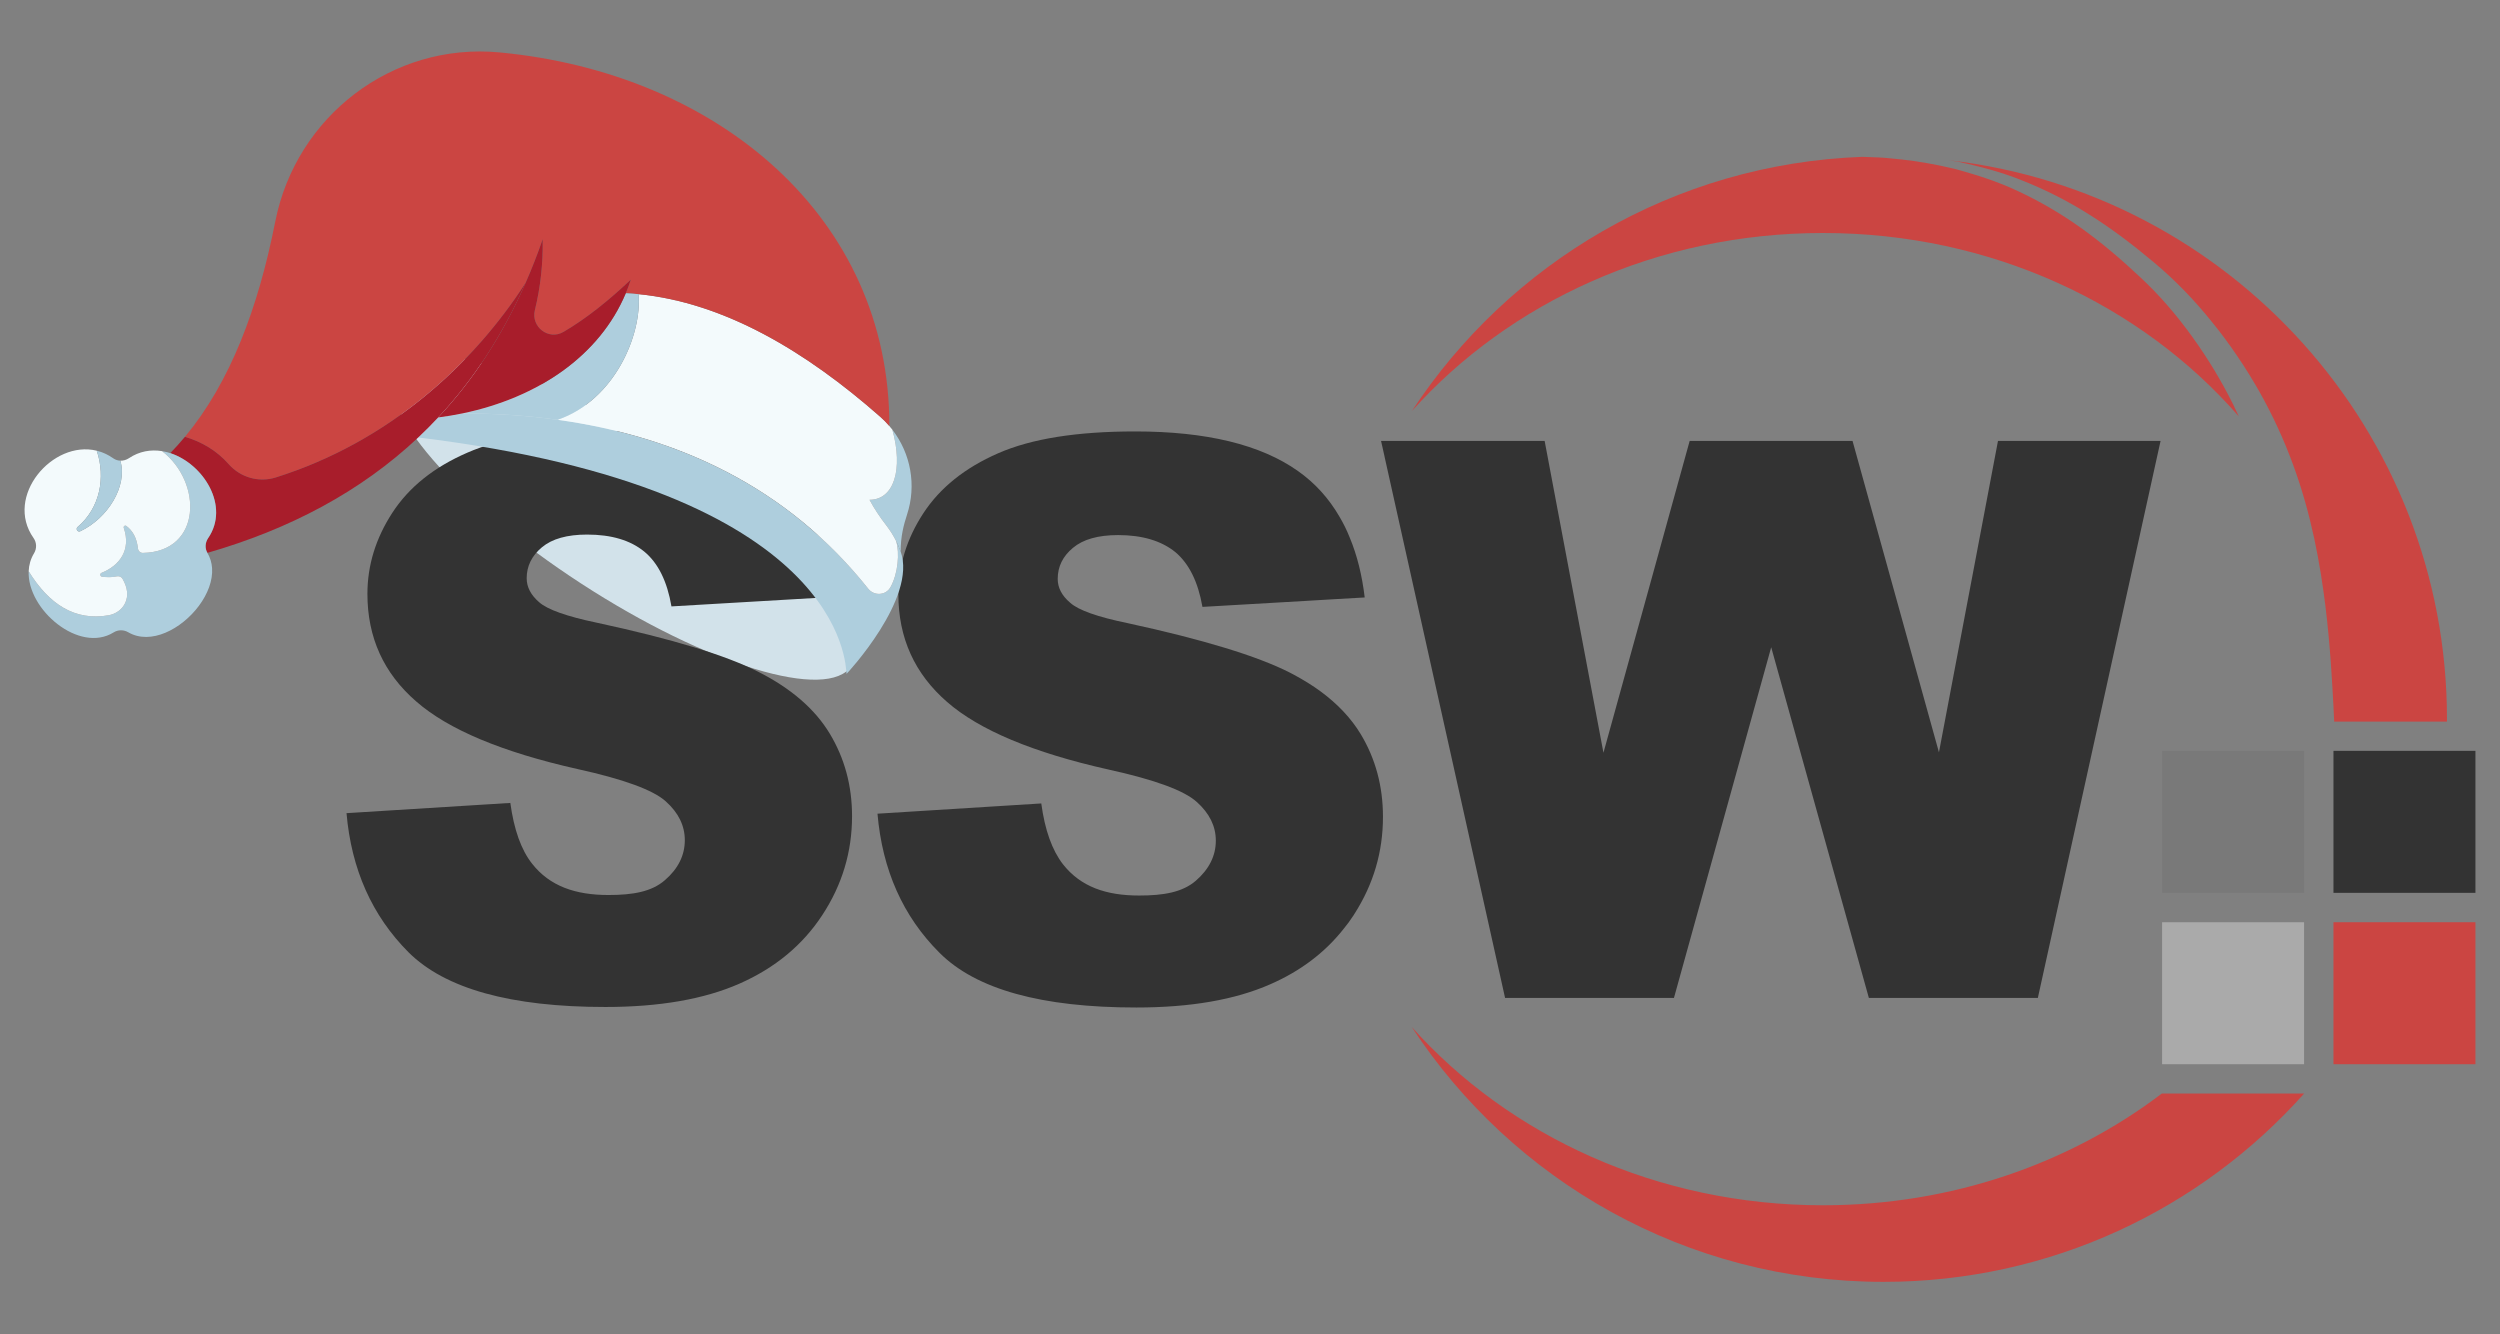 <?xml version="1.0" encoding="UTF-8" standalone="no"?><!DOCTYPE svg PUBLIC "-//W3C//DTD SVG 1.1//EN" "http://www.w3.org/Graphics/SVG/1.1/DTD/svg11.dtd"><svg width="100%" height="100%" viewBox="0 0 1250 667" version="1.1" xmlns="http://www.w3.org/2000/svg" xmlns:xlink="http://www.w3.org/1999/xlink" xml:space="preserve" xmlns:serif="http://www.serif.com/" style="fill-rule:evenodd;clip-rule:evenodd;stroke-linejoin:round;stroke-miterlimit:2;"><rect x="0" y="0" width="1250" height="667" fill="#808080" stroke="none"/><g id="light"><g><path d="M333.389,225.929c-62.826,-40.838 -123.421,-59.242 -135.232,-41.072c-11.811,18.17 29.606,66.078 92.432,106.916c62.826,40.838 123.422,59.242 135.233,41.072c11.811,-18.17 -29.607,-66.077 -92.433,-106.916Z" style="fill:#d2e2ea;"/><path d="M1119.38,208.192c-48.691,-55.884 -123.716,-91.692 -207.9,-91.692c-82.841,0 -156.841,34.671 -205.529,89c48.533,-73.887 130.908,-123.613 225.188,-127.083c2.587,0.104 5.379,0.158 8.379,0.312c3.571,0.154 7.4,0.671 11.546,1.033c8.22,0.88 17.433,2.538 27.262,4.917c9.779,2.742 20.288,5.95 30.738,10.917c10.45,4.866 21.058,10.971 31.304,18.267c10.246,7.295 20.129,15.679 29.854,24.837c9.629,8.95 18.217,18.992 26.029,29.854c3.879,5.384 7.558,10.971 10.971,16.613c3.412,5.691 6.467,11.229 9.521,17.383c0.879,1.862 1.758,3.729 2.637,5.642" style="fill:#cb4542;fill-rule:nonzero;"/><path d="M1152.09,546.75c-51.587,57.796 -126.72,94.179 -210.333,94.179c-98.729,0 -185.608,-50.708 -235.904,-127.446c48.692,54.429 122.737,89.15 205.629,89.15c64.421,0 123.463,-20.958 169.463,-55.883l71.145,0Z" style="fill:#cb4542;fill-rule:nonzero;"/><path d="M1223.49,359.594l-0,1.191l-56.4,0c-0.109,-2.279 -0.263,-4.866 -0.363,-7.762c-0.675,-12.058 -1.5,-29.338 -4.037,-50.192c-2.588,-20.75 -6.88,-45.225 -16.038,-70.169c-4.554,-12.52 -10.2,-24.887 -17.129,-37.15c-3.258,-5.691 -7.038,-11.85 -10.975,-17.591c-3.925,-5.796 -8.067,-11.438 -12.517,-16.871c-8.691,-10.867 -18.575,-21.108 -29.137,-29.908c-10.342,-8.692 -21.159,-16.917 -32.179,-23.8c-11.021,-6.988 -22.354,-12.625 -33.425,-17.025c-11.021,-4.5 -21.992,-7.192 -32.084,-9.417c-1.608,-0.308 -3.204,-0.567 -4.762,-0.775c140.179,16.142 249.046,135.1 249.046,279.469" style="fill:#cb4542;fill-rule:nonzero;"/><path d="M414.896,366.839c-7.396,-12.259 -19.246,-22.559 -35.55,-30.834c-16.246,-8.337 -43.204,-16.512 -80.821,-24.629c-15.212,-3.162 -24.838,-6.629 -28.925,-10.246c-4.137,-3.57 -6.262,-7.562 -6.262,-12.008c-0,-6.054 2.537,-11.229 7.612,-15.471c5.067,-4.246 12.621,-6.366 22.604,-6.366c12.163,-0 21.683,2.85 28.617,8.537c6.883,5.692 11.437,14.858 13.558,27.379l81.188,-4.762c-3.571,-28.871 -14.7,-49.935 -33.375,-63.185c-18.684,-13.25 -45.846,-19.867 -81.446,-19.867c-28.975,0 -51.846,3.68 -68.459,10.963c-16.712,7.246 -29.183,17.292 -37.458,30.018c-8.283,12.733 -12.471,26.237 -12.471,40.567c0,21.787 8.125,39.687 24.371,53.766c16.038,14.067 42.996,25.354 80.717,33.834c23.079,5.075 37.775,10.458 44.087,16.15c6.363,5.687 9.521,12.158 9.521,19.404c0,7.55 -3.308,14.279 -9.983,20.021c-6.625,5.75 -15.938,7.395 -28.204,7.395c-16.45,0 -29.338,-4.395 -38.184,-15.675c-5.487,-6.933 -9.058,-17.079 -10.871,-30.366l-81.908,5.112c2.433,28.104 12.783,51.279 30.992,69.55c18.271,18.213 51.075,27.367 98.421,27.367c27.008,-0 49.362,-3.879 67.108,-11.692c17.696,-7.812 31.512,-19.191 41.396,-34.3c9.883,-15.058 14.85,-31.521 14.85,-49.425c-0,-15.204 -3.721,-28.916 -11.125,-41.237" style="fill:#333;fill-rule:nonzero;"/><path d="M691.483,408.416c0,17.491 -4.716,33.571 -14.2,48.429c-0.2,0.3 -0.404,0.654 -0.608,0.962c-1.521,2.334 -3.142,4.559 -4.917,6.696c-9.333,11.813 -21.554,21.042 -36.512,27.584c-17.7,7.812 -40.063,11.666 -67.092,11.666c-47.412,0 -80.171,-9.083 -98.429,-27.387c-18.254,-18.209 -28.55,-41.379 -30.983,-69.521l81.9,-5.125c1.775,13.287 5.425,23.429 10.85,30.425c8.875,11.258 21.554,15.617 38.083,15.617c12.221,-0 21.654,-1.617 28.346,-7.4c6.596,-5.73 9.991,-12.421 9.991,-20.034c0,-7.25 -3.195,-13.691 -9.533,-19.366c-6.337,-5.73 -20.996,-11.105 -44.067,-16.18c-37.779,-8.466 -64.708,-19.775 -80.783,-33.825c-16.175,-14.041 -24.342,-31.995 -24.342,-53.75c0,-14.304 4.159,-27.845 12.475,-40.566c8.317,-12.729 20.742,-22.72 37.425,-30.02c16.684,-7.304 39.505,-10.909 68.509,-10.909c35.6,0 62.783,6.592 81.441,19.834c8.471,5.983 15.417,13.641 20.742,22.87c1.925,3.246 3.65,6.741 5.121,10.446c3.654,8.77 6.137,18.762 7.454,29.866l-15.971,0.913l-12.679,0.762l-52.483,3.042c-2.184,-12.525 -6.696,-21.604 -13.542,-27.388c-6.946,-5.625 -16.479,-8.52 -28.6,-8.52c-10.042,-0 -17.546,2.133 -22.616,6.395c-5.071,4.205 -7.609,9.38 -7.609,15.517c0,4.363 2.029,8.367 6.238,11.917c4.058,3.704 13.641,7.1 28.904,10.241c37.579,8.167 64.554,16.384 80.833,24.646c0.713,0.359 1.371,0.713 2.029,1.067c4.917,2.637 9.434,5.425 13.488,8.417c8.521,6.287 15.212,13.383 20.033,21.35c7.404,12.32 11.104,26.066 11.104,41.329" style="fill:#333;fill-rule:nonzero;"/><path d="M1080.28,220.479l-61.358,278.501l-84.484,0l-48.837,-175.354l-48.629,175.354l-84.43,0l-60.195,-270.338l-0,-0.05l-1.117,-5.021l-0.708,-3.092l81.8,0l29.404,155.885l43.104,-155.885l81.442,0l43.204,155.681l29.516,-155.681l81.288,0Z" style="fill:#333;fill-rule:nonzero;"/><rect x="1166.73" y="375.428" width="70.992" height="70.992" style="fill:#333;"/><rect x="1081.05" y="375.428" width="70.987" height="70.992" style="fill:#797979;"/><rect x="1166.73" y="461.115" width="70.992" height="70.992" style="fill:#cb4542;"/><rect x="1081.05" y="461.115" width="70.987" height="70.992" style="fill:#aaa;"/><path d="M446.208,214.883c9.184,11.929 12.121,27.788 7.3,42.449c-1.725,5.273 -3.158,10.884 -3.187,18.408l-0.009,0c-0.637,-1.787 -1.4,-3.555 -2.27,-5.273c-1.35,-2.695 -2.992,-5.303 -4.913,-7.795c-3.217,-4.152 -6.046,-8.412 -8.375,-12.768c12.254,-0.008 16.942,-15.221 11.446,-35.012l0.008,-0.009Z" style="fill:#aecedd;fill-rule:nonzero;"/><path d="M423.279,336.915c-0.579,-4.057 -0.004,-91.973 -214.159,-118.178c3.419,-3.225 6.742,-6.55 9.967,-10.004c4.105,-0.525 8.143,-1.2 12.102,-2.021c16.091,0 32.017,1.005 47.615,3.18c59.871,8.287 114.883,33.62 155.304,84.459c2.934,3.699 8.759,3.419 11.088,-0.686c3.812,-6.703 4.741,-17.191 2.846,-23.198c0.87,1.719 1.633,3.486 2.27,5.273c8.384,23.199 -26.82,61.078 -27.033,61.175Z" style="fill:#aecedd;fill-rule:nonzero;"/><path d="M434.754,249.904c2.329,4.356 5.158,8.616 8.375,12.768c1.921,2.492 3.563,5.1 4.913,7.795c1.895,6.007 0.966,16.495 -2.846,23.198c-2.329,4.105 -8.154,4.385 -11.088,0.686c-40.421,-50.839 -95.433,-76.172 -155.304,-84.459l0,-0.013c28.636,-9.829 42.235,-42.65 40.487,-62.796c42.931,4.259 83.707,28.617 120.813,61.292c1.642,1.45 3.167,2.992 4.567,4.625l-0,0.008c0.533,0.613 1.037,1.238 1.537,1.875l-0.008,0.009c5.496,19.791 0.808,35.004 -11.446,35.012" style="fill:#f3fafc;fill-rule:nonzero;"/><path d="M315.408,139.821c-10.971,10.354 -22.146,19.391 -33.668,26.133c-7.446,4.358 -16.37,-2.529 -14.304,-10.904c2.791,-11.338 4.095,-23.15 3.912,-35.425c-2.618,7.542 -5.457,14.796 -8.528,21.771c-26.358,40.912 -68.496,79.583 -124.929,97.325c-8.441,2.654 -17.645,0.029 -23.498,-6.596c-6.075,-6.888 -13.521,-11.196 -21.914,-13.725c22.677,-27.254 36.614,-64.392 45.161,-107.642c10.402,-52.666 58.538,-89.579 111.987,-84.566c109.436,10.258 195.256,82.683 195.048,186.808c-1.404,-1.633 -2.929,-3.175 -4.571,-4.625c-37.106,-32.675 -77.882,-57.033 -120.813,-61.292c-2.125,-0.212 -4.249,-0.375 -6.384,-0.483l-0.01,-0c0.927,-2.213 1.768,-4.471 2.511,-6.779" style="fill:#cb4542;fill-rule:nonzero;"/><path d="M319.291,147.083c1.748,20.146 -11.851,52.967 -40.487,62.796l-0,0.013c-15.598,-2.175 -31.524,-3.18 -47.615,-3.18c37.667,-7.791 68.612,-28.779 81.708,-60.112l0.01,-0c2.135,0.108 4.259,0.271 6.384,0.483" style="fill:#aecedd;fill-rule:nonzero;"/><path d="M262.82,141.396c3.071,-6.975 5.91,-14.229 8.528,-21.771c0.183,12.275 -1.121,24.087 -3.912,35.425c-2.066,8.375 6.858,15.262 14.304,10.904c11.522,-6.742 22.697,-15.779 33.668,-26.133c-0.743,2.308 -1.584,4.566 -2.511,6.779c-13.097,31.333 -44.041,52.321 -81.707,60.112c-3.961,0.821 -7.998,1.496 -12.102,2.021c17.529,-18.766 32.219,-41.079 43.732,-67.337" style="fill:#a81d2b;fill-rule:nonzero;"/><path d="M262.82,141.396c-11.513,26.258 -26.203,48.571 -43.732,67.337c-3.226,3.455 -6.548,6.779 -9.968,10.004c-28.81,27.109 -64.342,45.867 -105.418,57.698c-1.362,-2.298 -1.14,-5.177 0.367,-7.379c10.943,-15.974 -2.27,-37.039 -18.93,-42.493c2.54,-2.609 4.983,-5.334 7.34,-8.163c8.393,2.529 15.839,6.837 21.914,13.725c5.853,6.625 15.057,9.25 23.499,6.596c56.432,-17.742 98.57,-56.413 124.928,-97.325" style="fill:#a81d2b;fill-rule:nonzero;"/><path d="M85.139,226.563c16.66,5.454 29.873,26.519 18.93,42.494c-1.507,2.201 -1.729,5.08 -0.367,7.378c1.4,2.367 2.153,4.935 2.337,7.592c0.435,6.278 -2.231,13.048 -6.606,18.91c-8.693,11.667 -24.146,19.742 -35.32,13.193c-2.241,-1.313 -5.061,-1.323 -7.263,0.048c-17.201,10.74 -43.307,-11.367 -42.515,-30.538c10.17,16.505 23.112,24.966 39.994,21.991c3.593,-0.637 6.8,-2.907 8.306,-6.229c1.575,-3.458 1.256,-7.427 -1.4,-12.044c-0.57,-0.976 -1.719,-1.42 -2.83,-1.178c-2.376,0.531 -4.916,0.482 -7.369,0.183c-1.034,-0.126 -1.226,-1.555 -0.261,-1.941c8.934,-3.602 14.902,-11.358 11.097,-22.504c-0.26,-0.763 0.638,-1.429 1.285,-0.946c3.129,2.327 5.235,5.901 5.833,11.3c0.145,1.246 1.188,2.212 2.444,2.183c29.476,-0.57 29.921,-35.213 9.6,-50.888c1.381,0.22 2.762,0.558 4.105,0.996" style="fill:#aecedd;fill-rule:nonzero;"/><path d="M81.034,225.567c20.321,15.675 19.877,50.318 -9.6,50.888c-1.256,0.029 -2.299,-0.937 -2.444,-2.183c-0.598,-5.399 -2.704,-8.972 -5.833,-11.3c-0.647,-0.483 -1.545,0.183 -1.285,0.946c3.806,11.146 -2.163,18.902 -11.097,22.504c-0.966,0.386 -0.773,1.815 0.261,1.941c2.453,0.299 4.993,0.348 7.369,-0.183c1.111,-0.242 2.26,0.202 2.83,1.178c2.656,4.617 2.975,8.586 1.4,12.044c-1.506,3.322 -4.713,5.592 -8.305,6.229c-16.883,2.975 -29.825,-5.486 -39.995,-21.991c0.126,-3.13 0.966,-6.182 2.685,-9.002c1.43,-2.347 1.352,-5.37 -0.242,-7.611c-14.718,-20.852 9.514,-49.11 31.583,-43.673c4.539,13.396 1.622,28.703 -9.552,38.13c-1.14,0.966 -0.02,2.772 1.333,2.144c13.763,-6.481 23.768,-22.657 20.03,-35.282l0,-0.009c1.488,0.059 3.004,-0.379 4.298,-1.245c5.225,-3.496 10.991,-4.434 16.564,-3.525" style="fill:#f3fafc;fill-rule:nonzero;"/><path d="M60.172,230.346c3.738,12.625 -6.268,28.801 -20.03,35.282c-1.353,0.627 -2.473,-1.179 -1.333,-2.144c11.174,-9.427 14.091,-24.734 9.551,-38.13c2.821,0.683 5.612,1.929 8.278,3.813c1.062,0.754 2.288,1.133 3.534,1.17l0,0.009Z" style="fill:#aecedd;fill-rule:nonzero;"/></g></g></svg>